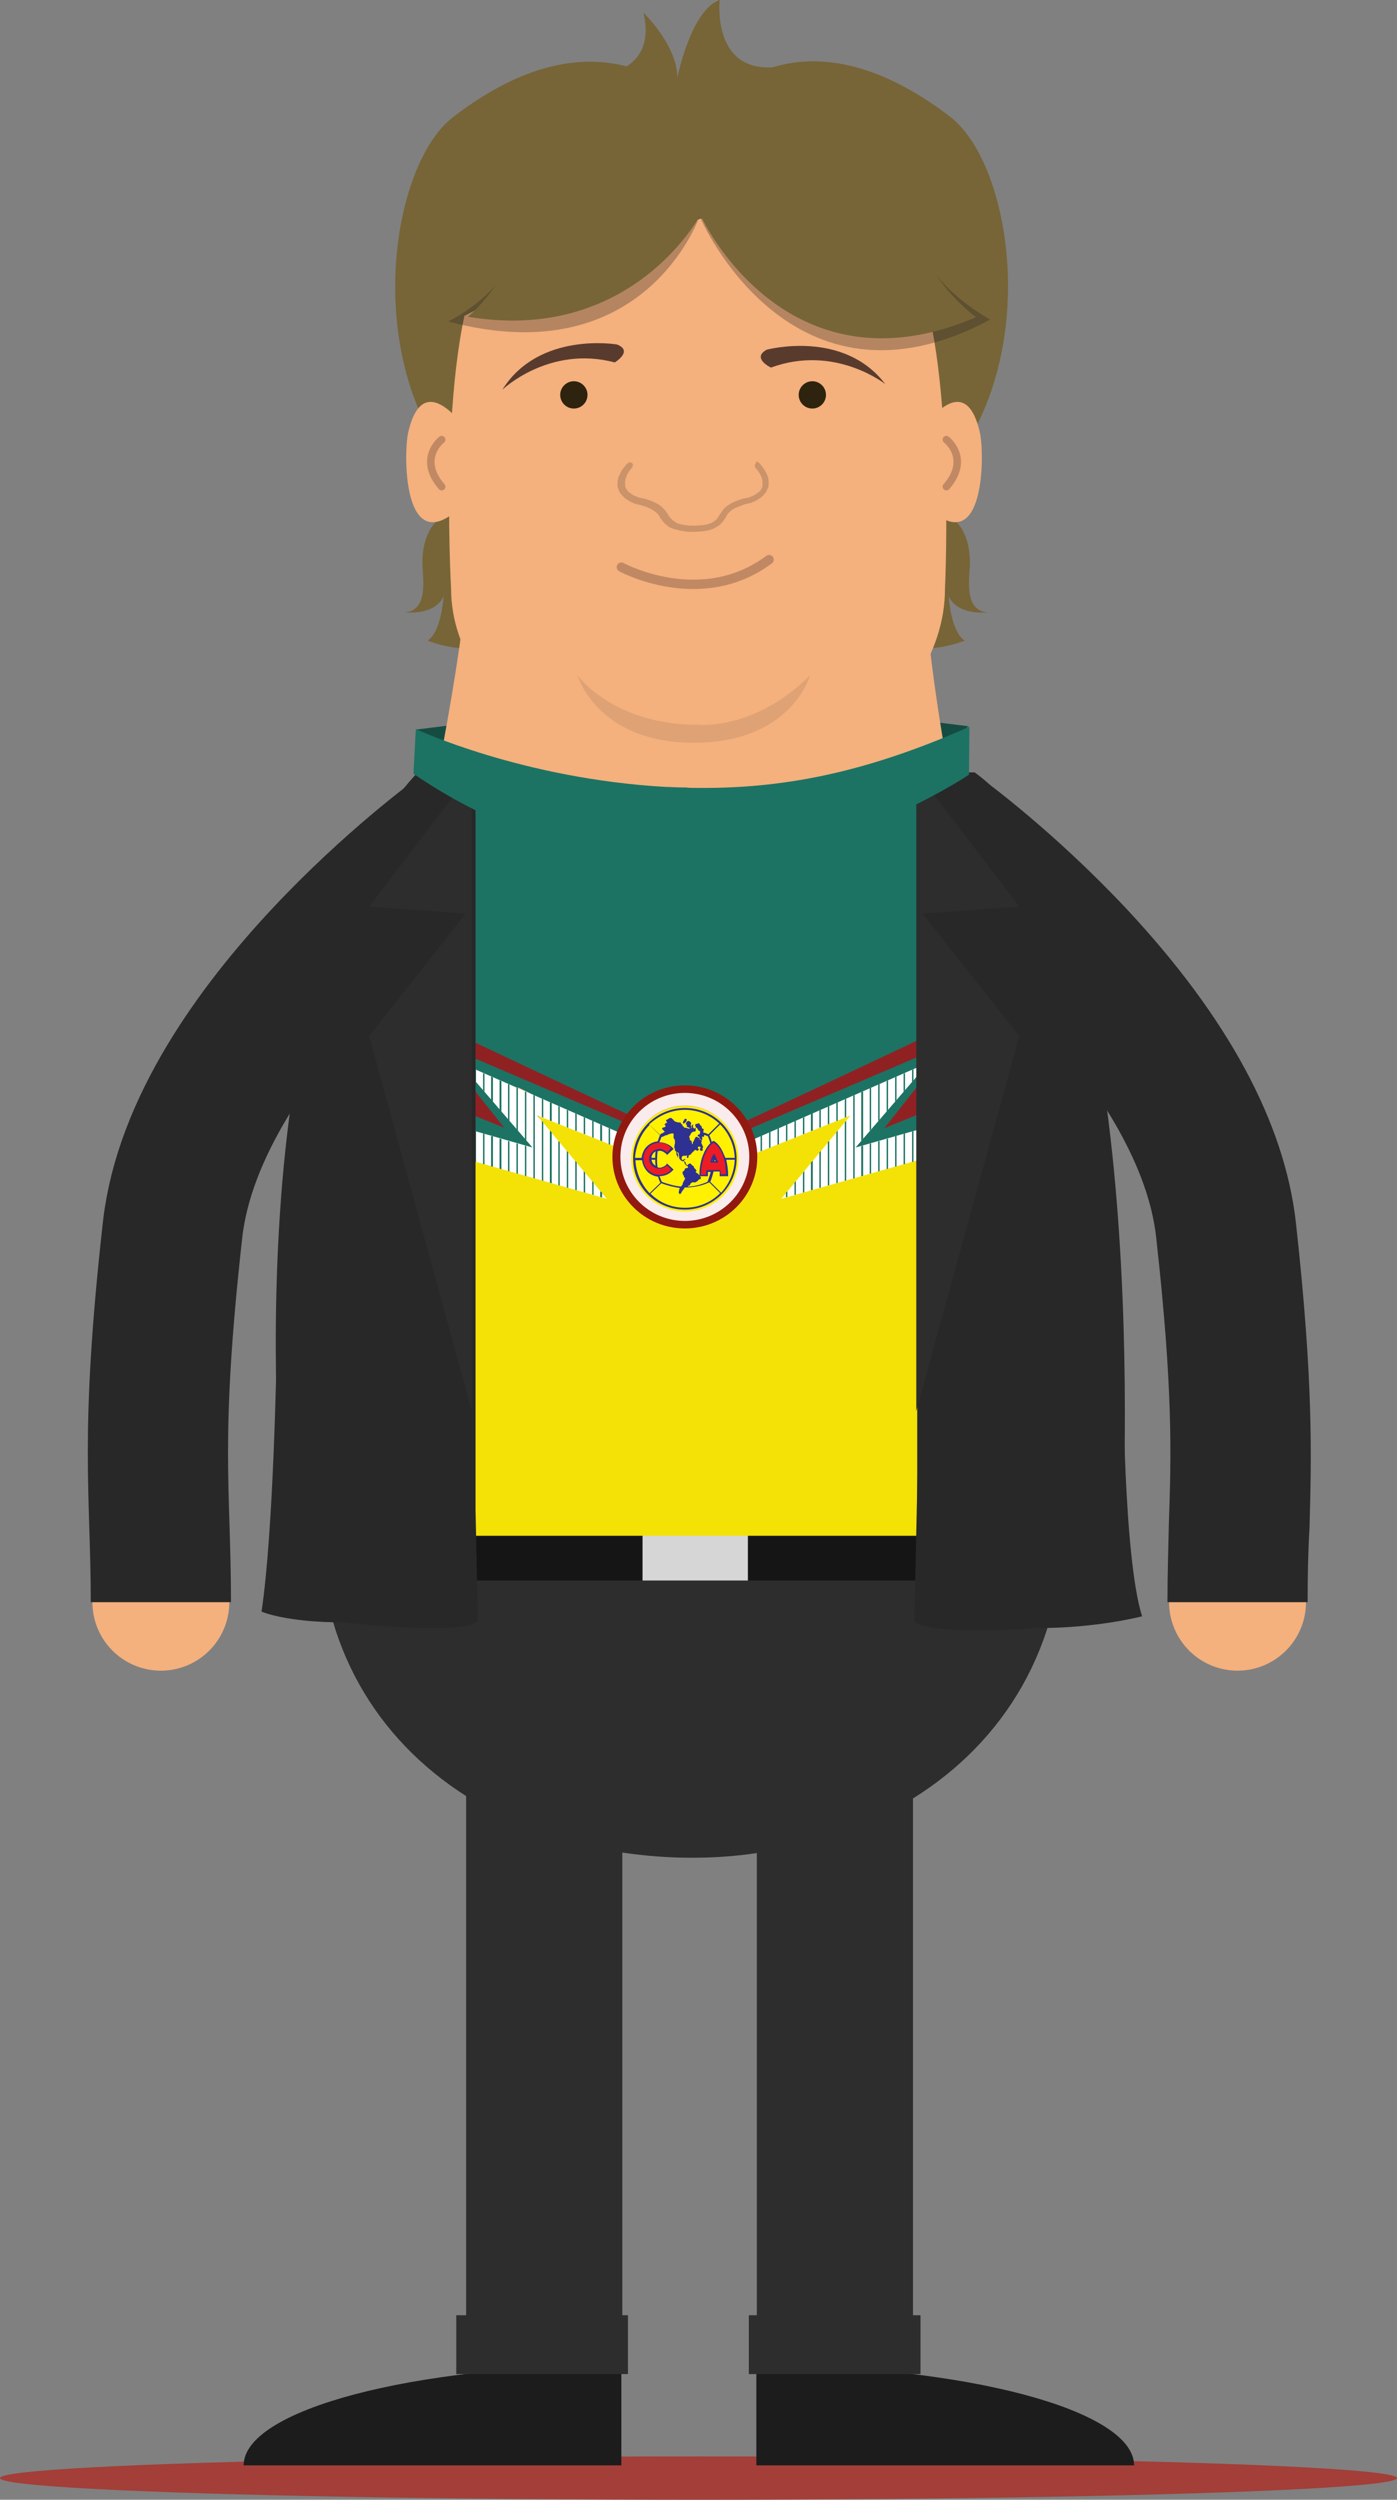 <?xml version="1.0" encoding="utf-8"?>
<!-- Generator: Adobe Illustrator 16.0.0, SVG Export Plug-In . SVG Version: 6.00 Build 0)  -->
<!DOCTYPE svg PUBLIC "-//W3C//DTD SVG 1.1//EN" "http://www.w3.org/Graphics/SVG/1.1/DTD/svg11.dtd">
<svg version="1.1" id="Layer_1" xmlns="http://www.w3.org/2000/svg" xmlns:xlink="http://www.w3.org/1999/xlink" x="0px" y="0px"
	 width="297px" height="531.1px" viewBox="0 0 297 531.1" enable-background="new 0 0 297 531.1" xml:space="preserve">
<rect x="0" y="0" width="297" height="531.1" fill="#808080" stroke="none"/>
<g>
	<ellipse fill="#A33E38" cx="148.5" cy="526.5" rx="148.5" ry="4.6"/>
	<g>
		<path fill="#776537" d="M94.7,109.4c0,0-4.9,1.8-4.9,10.2c0,2.8,1.5,10.2-3.8,10.5c0,0,6.4,0.8,8.3-3.4c0,0-0.4,7.5-3.4,9.4
			c0,0,17.7,7.5,20.7-9.4l-1.5-24.9C110.1,101.8,99.2,97.3,94.7,109.4z"/>
		<path fill="#776537" d="M201.3,109.4c0,0,4.9,1.8,4.9,10.2c0,2.8-1.5,10.2,3.8,10.5c0,0-6.4,0.8-8.3-3.4c0,0,0.4,7.5,3.4,9.4
			c0,0-17.7,7.5-20.7-9.4l1.5-24.9C185.8,101.8,196.8,97.3,201.3,109.4z"/>
		<g>
			<polygon fill="#154C41" points="88.5,155 100.6,153.5 102.5,167.1 			"/>
			<polygon fill="#154C41" points="205.9,154.3 193.8,152.8 191.9,166.4 			"/>
			<path fill="#F4B07D" d="M219.4,232.6H77.2c0,0,23.3-85.9,23.3-127.1c0-23.8,95.2-23.8,95.2,0C195.7,165,219.4,232.6,219.4,232.6z
				"/>
			<g>
				<path fill="#776537" d="M202,24.8c-16.2-12.4-28.9-13.2-37.7-10.5C151.3,15.1,153,0,153,0c-6.1,2.1-9,16.5-9,16.5
					c0-6.9-7.2-13.8-7.2-13.8c1.8,7.6-2.1,10.5-3.6,11.4c-8.8-2.3-21.2-1.3-36.9,10.8c-13.8,10.6-20,54.8,3.3,78.1l49.5-55.3
					l49.5,55.3C222,79.6,215.9,35.5,202,24.8z"/>
				<path fill="#F4B07D" d="M192.9,53.9c0,0-16-20.5-46.4-20c-30.3-0.4-43.1,20-43.1,20c-10.6,17.4-7.5,71.2-7.5,71.2
					c0,26.6,36.9,47.8,52.4,47.8c15.5,0,52.6-19.8,52.6-47.8C200.9,125.1,203.5,71.3,192.9,53.9z"/>
				<g>
					<path opacity="0.1" fill="#232222" d="M172.2,143.5c0,0-3.9,14.3-24.7,14.3c-20.6,0-24.7-14.3-24.7-14.3s7.5,10.5,25.6,10.5
						C148.3,154,160.4,155.3,172.2,143.5z"/>
				</g>
				<g opacity="0.2">
					<path fill="#231F20" d="M161.2,98.2c0.2,0.1,0.3,0.3,0.5,0.5c0.1,0.2,0.3,0.3,0.4,0.5c0.3,0.4,0.5,0.7,0.7,1.1
						c0.1,0.2,0.2,0.4,0.3,0.6c0.1,0.2,0.2,0.4,0.2,0.7c0.1,0.2,0.1,0.5,0.1,0.7c0,0.2,0,0.5,0,0.8c0,0.3-0.1,0.5-0.2,0.7
						c-0.1,0.2-0.2,0.5-0.3,0.7c-0.2,0.2-0.3,0.4-0.5,0.6l-0.5,0.5c-0.2,0.2-0.4,0.3-0.6,0.4l-0.6,0.4l-1.2,0.5l0,0l-0.1,0
						c-0.5,0.1-1,0.2-1.5,0.4c-0.5,0.2-1,0.4-1.5,0.6c-0.5,0.2-0.9,0.5-1.2,0.8c-0.4,0.3-0.6,0.6-0.9,1.2c-0.3,0.5-0.7,1.1-1.3,1.6
						c-0.3,0.3-0.6,0.4-0.9,0.6c-0.3,0.2-0.6,0.3-0.9,0.4c-0.6,0.2-1.3,0.3-1.9,0.4c-0.6,0-1.2,0.1-1.9,0.1c-0.6,0-1.1,0-1.8-0.1
						c-0.6-0.1-1.3-0.2-1.9-0.4l-0.5-0.1c-0.2-0.1-0.3-0.2-0.5-0.2c-0.3-0.1-0.6-0.3-0.9-0.6c-0.6-0.4-1-1-1.4-1.5l-0.2-0.4
						l-0.1-0.1l0,0c0.1,0.1,0,0,0,0l-0.1-0.2c-0.2-0.3-0.3-0.3-0.5-0.5c-0.3-0.3-0.8-0.6-1.2-0.8c-0.5-0.2-1-0.5-1.5-0.6
						c-0.5-0.2-1.1-0.3-1.5-0.4l-0.1,0l0,0l-1.2-0.5l-0.6-0.4c-0.2-0.1-0.4-0.2-0.6-0.4l-0.5-0.5c-0.2-0.2-0.3-0.4-0.5-0.6
						c-0.2-0.2-0.2-0.5-0.3-0.7c-0.1-0.2-0.2-0.5-0.2-0.7c-0.1-0.3,0-0.5,0-0.8c0-0.3,0-0.5,0.1-0.7c0-0.2,0.1-0.5,0.2-0.7
						c0.1-0.2,0.2-0.4,0.3-0.6c0.2-0.4,0.4-0.8,0.7-1.1c0.3-0.4,0.5-0.7,0.9-1c0.3-0.2,0.7-0.2,0.9,0c0.2,0.2,0.2,0.6,0,0.9l0,0
						c-0.2,0.2-0.5,0.6-0.7,0.9c-0.2,0.3-0.4,0.6-0.5,1c-0.1,0.2-0.1,0.3-0.2,0.5c-0.1,0.2-0.1,0.3-0.1,0.5c0,0.2-0.1,0.3,0,0.5
						c0,0.2,0,0.3,0,0.5c0,0.1,0,0.3,0.1,0.4c0.1,0.1,0.1,0.3,0.2,0.4c0.1,0.1,0.2,0.2,0.3,0.4l0.4,0.3c0.1,0.1,0.3,0.2,0.4,0.3
						l0.5,0.3l1,0.4l-0.1,0c0.7,0.1,1.2,0.2,1.8,0.4c0.6,0.2,1.2,0.4,1.8,0.7c0.6,0.3,1.1,0.6,1.6,1.1c0.2,0.2,0.6,0.6,0.7,0.8
						l0.1,0.2l0.1,0.1l0.1,0.1l0.2,0.4c0.3,0.4,0.6,0.8,1,1.1c0.1,0.1,0.2,0.1,0.3,0.2l0.3,0.2l0.3,0.2l0.4,0.1
						c0.5,0.2,1,0.2,1.5,0.3c0.5,0.1,1.1,0.1,1.7,0.1l1.6-0.1c0.5-0.1,1.1-0.1,1.5-0.3c0.2-0.1,0.5-0.1,0.7-0.3
						c0.2-0.1,0.4-0.2,0.6-0.4c0.4-0.2,0.6-0.6,0.9-1.1c0.3-0.4,0.7-1.1,1.2-1.6c0.5-0.5,1.1-0.8,1.6-1.1c0.6-0.3,1.2-0.5,1.8-0.7
						c0.6-0.2,1.2-0.3,1.8-0.4l-0.1,0l1-0.4l0.5-0.3c0.1-0.1,0.3-0.2,0.4-0.3l0.4-0.3c0.1-0.1,0.2-0.2,0.3-0.4
						c0.1-0.1,0.1-0.3,0.2-0.4c0.1-0.1,0.1-0.3,0.1-0.4c0-0.1,0-0.3,0-0.5c0-0.2,0-0.3,0-0.5c0-0.2-0.1-0.3-0.1-0.5
						c0-0.2-0.1-0.3-0.2-0.5c-0.3-0.7-0.7-1.3-1.2-1.8l0,0c-0.2-0.3-0.2-0.7,0.1-0.9C160.6,98,161,98,161.2,98.2z"/>
				</g>
				<path fill="#2E230E" d="M124.9,83.9c0,1.6-1.3,2.9-2.9,2.9c-1.6,0-2.9-1.3-2.9-2.9c0-1.6,1.3-2.9,2.9-2.9
					C123.6,81,124.9,82.3,124.9,83.9z"/>
				<path fill="#593B2E" d="M106.8,82.8c0,0,9.9-9.5,23.9-5.8c0,0,4-2.4,0.5-3.8C131.3,73.2,114.6,70.3,106.8,82.8z"/>
				<path fill="#2E230E" d="M169.8,83.9c0,1.6,1.3,2.9,2.9,2.9c1.6,0,2.9-1.3,2.9-2.9c0-1.6-1.3-2.9-2.9-2.9
					C171.1,81,169.8,82.3,169.8,83.9z"/>
				<path fill="#593B2E" d="M188.2,81.6c0,0-10.7-8.5-24.3-3.5c0,0-4.2-2-0.9-3.8C163,74.3,179.3,69.9,188.2,81.6z"/>
				<path fill="#F4B07D" d="M100.3,93c0,0-10-16.3-13.5-1.2c-1.1,4.7-1.2,29.9,13.1,13.9"/>
				
					<path fill="none" stroke="#C18963" stroke-width="1.594" stroke-linecap="round" stroke-linejoin="round" stroke-miterlimit="10" d="
					M93.9,93.4c0,0-5.2,4,0,10"/>
				<path fill="#F4B07D" d="M194.8,93c0,0,10-16.3,13.5-1.2c1.1,4.7,1.2,29.9-13.1,13.9"/>
				
					<path fill="none" stroke="#C18963" stroke-width="1.594" stroke-linecap="round" stroke-linejoin="round" stroke-miterlimit="10" d="
					M201.2,93.4c0,0,5.2,4,0,10"/>
				
					<path fill="none" stroke="#C18963" stroke-width="1.99" stroke-linecap="round" stroke-linejoin="round" stroke-miterlimit="10" d="
					M132.1,120.5c0,0,16.9,9.2,31.4-1.6"/>
				<path fill="#776537" d="M94.3,36.4c0,0-5.8,34.9-5.1,35.2c0.8,0.3,28.2-14.2,28.2-14.2l31.7-11l47.1,14.5l9.6-4l-5-25l-46-4.8
					l-36.1,4L94.3,36.4z"/>
				<path opacity="0.3" fill="#231F20" d="M148.9,46.3c0,0,19.1,44.4,61.6,21.6c0,0-12.2-6.6-14.2-15"/>
				<path opacity="0.3" fill="#231F20" d="M148.7,46c0,0-11.5,33.5-53.4,22.3c0,0,9.6-4.6,13.2-12.5"/>
				<path fill="#776537" d="M149.2,46.3c0,0,17.9,38.4,58.3,21.1c0,0-9.2-6.8-11.2-15.1"/>
				<path fill="#776537" d="M148.7,46c0,0-14.6,27.1-49.2,21.3c0,0,7.5-6.3,8.8-13.7"/>
			</g>
		</g>
		
			<path fill="none" stroke="#F4B07D" stroke-width="29.111" stroke-linecap="round" stroke-linejoin="round" stroke-miterlimit="10" d="
			M97.2,177.6c0,0-55.6,40.4-60.5,83.6c-5,44.7-2.5,55.5-2.5,79.2"/>
		<path fill="none" stroke="#282828" stroke-width="29.811" stroke-linejoin="round" stroke-miterlimit="10" d="M97.2,177.6
			c0,0-55.6,40.4-60.5,83.6c-5,44.7-2.5,55.5-2.5,79.2"/>
		
			<path fill="none" stroke="#F4B07D" stroke-width="29.111" stroke-linecap="round" stroke-linejoin="round" stroke-miterlimit="10" d="
			M200.1,177.6c0,0,55.6,40.4,60.5,83.6c5,44.7,2.5,55.5,2.5,79.2"/>
		<g>
			<path fill="#282828" d="M278,340.4h-29.8c0-6.2,0.2-11.6,0.3-16.7c0.5-14.6,0.9-28.5-2.7-60.8c-3.3-30.1-40.4-63.1-54.4-73.2
				l17.5-24.1c0.6,0.4,15.2,11.1,30.6,27.5c21.5,23,33.6,45.4,36,66.6c3.8,34.4,3.3,50,2.9,65C278.1,329.5,278,334.6,278,340.4z"/>
		</g>
		<path fill="#2D2D2D" d="M226,323.9h-36.5c-3-3.2-7.3-5.3-12.1-5.3s-9.1,2-12.1,5.3h-37.6c-3-3.2-7.3-5.3-12.1-5.3s-9.1,2-12.1,5.3
			H67.9c0,25.7,12.2,45.6,31.2,57.7v116c0,9.2,7.4,16.6,16.6,16.6s16.6-7.4,16.6-16.6v-104c4.8,0.7,9.7,1.1,14.7,1.1
			c4.7,0,9.4-0.3,13.9-1v103.9c0,9.2,7.4,16.6,16.6,16.6s16.6-7.4,16.6-16.6V382.1C213.4,370.1,226,349.9,226,323.9z"/>
		<path fill="#1C1C1C" d="M132.1,502.5c-44.3,0-80.3,9.5-80.3,21.3h80.3V502.5z"/>
		<path fill="#1C1C1C" d="M160.8,502.5c44.3,0,80.3,9.5,80.3,21.3h-80.3V502.5z"/>
		<rect x="97" y="491.9" fill="#2D2D2D" width="36.5" height="12.5"/>
		<rect x="159.2" y="491.9" fill="#2D2D2D" width="36.5" height="12.5"/>
		<rect x="68.6" y="324" fill="#161516" width="157.1" height="11.8"/>
		<rect x="136.6" y="324" fill="#D6D6D6" width="22.4" height="11.8"/>
		<g>
			<path opacity="0.2" fill="#232222" d="M149.6,295.8c0,2-1,3.6-2.1,3.6c-1.2,0-2.1-1.6-2.1-3.6c0-2,1-3.6,2.1-3.6
				C148.6,292.2,149.6,293.8,149.6,295.8z"/>
			<path fill="#1C7363" d="M119.1,248.2l-9-17.2l15.9,7.8l16.5,6l15.5-0.9l30.5-12.9l-10.6,17.6l53.6-16.8c-4.1-29-12-56.2-26.7-67
				l-58.3,11.7h-2.9l-53.9-11.7c-14.4,15.9-22,41.5-25.8,67.7L119.1,248.2z"/>
			<path fill="#F4E206" d="M231.7,232.7l-56,17.6l10.3-17.2l-27.9,11.8l-15.8,0.9l-16.7-6.1l-13.2-6.5l8.7,16.6l-57.3-16.4
				c-6.5,45.7-1.6,92.9-1.6,92.9h82.9h4.4h85.9C235.3,326.3,237.9,277.4,231.7,232.7z"/>
		</g>
		<g>
			<path fill="#902123" d="M144.9,241.9c0.2,0.6-70.9-33.2-70.9-33.2l18.9,21.6l-25.2-12.9l-0.8,6l40.3,16.2l-14.6-18.3l51.7,22.1
				L144.9,241.9z"/>
			<polygon fill="#FFFFFF" points="145.7,246.8 97.6,225.7 113.2,243.8 65.1,230.1 62.4,235.9 129,254.7 114.2,237 144.4,249 			"/>
			<g>
				<polygon fill="none" points="114.2,237 115.2,238.1 115.2,237.3 				"/>
				<polygon fill="none" points="122.6,240.3 122.6,247 124.1,248.8 124.1,240.9 				"/>
				<polygon fill="none" points="120.8,239.6 120.8,244.9 122.3,246.6 122.3,240.2 				"/>
				<polygon fill="none" points="115.5,237.5 115.5,238.5 116.9,240.2 116.9,238.1 				"/>
				<polygon fill="none" points="113.2,243.8 111.9,242.4 111.9,243.5 				"/>
				<polygon fill="none" points="94.1,238.4 94.1,244.8 95.5,245.3 95.5,238.8 				"/>
				<polygon fill="none" points="67.3,230.7 67.3,237.3 68.8,237.7 68.8,231.2 				"/>
				<polygon fill="none" points="142.2,245.3 142.2,248.2 143.7,248.8 143.7,245.9 				"/>
				<polygon fill="none" points="65.5,230.2 65.5,236.8 67,237.2 67,230.6 				"/>
				<polygon fill="none" points="65.1,230.1 63.7,233 63.7,236.3 65.2,236.7 65.2,230.1 				"/>
				<polygon fill="none" points="144,246 144,248.9 144.4,249 145.5,247 145.5,246.7 				"/>
				<polygon fill="none" points="83.4,235.3 83.4,241.8 84.8,242.2 84.8,235.7 				"/>
				<polygon fill="none" points="62.4,235.9 63.4,236.2 63.4,233.7 				"/>
				<polygon fill="none" points="81.6,234.8 81.6,241.3 83,241.7 83,235.2 				"/>
				<polygon fill="none" points="79.8,234.3 79.8,240.8 81.3,241.2 81.3,234.7 				"/>
				<polygon fill="none" points="86.9,236.3 86.9,242.8 88.4,243.3 88.4,236.8 				"/>
				<polygon fill="none" points="78,233.8 78,240.3 79.5,240.7 79.5,234.2 				"/>
				<polygon fill="none" points="95.8,238.9 95.8,245.3 97.3,245.8 97.3,239.3 				"/>
				<polygon fill="none" points="76.2,233.3 76.2,239.8 77.7,240.2 77.7,233.7 				"/>
				<polygon fill="none" points="88.7,236.9 88.7,243.3 90.2,243.8 90.2,237.3 				"/>
				<polygon fill="none" points="129,254.7 128,253.4 128,254.4 				"/>
				<polygon fill="none" points="85.1,235.8 85.1,242.3 86.6,242.8 86.6,236.3 				"/>
				<polygon fill="none" points="69.1,231.2 69.1,237.8 70.5,238.2 70.5,231.7 				"/>
				<polygon fill="none" points="90.5,237.4 90.5,243.8 92,244.3 92,237.8 				"/>
				<polygon fill="none" points="92.3,237.9 92.3,244.3 93.7,244.8 93.7,238.3 				"/>
				<polygon fill="none" points="72.6,232.3 72.6,238.8 74.1,239.2 74.1,232.7 				"/>
				<polygon fill="none" points="70.9,231.8 70.9,238.3 72.3,238.7 72.3,232.2 				"/>
				<polygon fill="none" points="74.4,232.8 74.4,239.3 75.9,239.7 75.9,233.2 				"/>
				<polygon fill="none" points="135.1,242.1 135.1,245.3 136.6,245.9 136.6,242.8 				"/>
				<polygon fill="none" points="111.9,232 111.9,242.4 113.2,243.8 111.9,243.5 111.9,249.9 113.4,250.3 113.4,232.6 				"/>
				<polygon fill="none" points="133.3,241.4 133.3,244.6 134.8,245.2 134.8,242 				"/>
				<polygon fill="none" points="124.1,240.9 124.1,237.3 122.6,236.7 122.6,240.3 				"/>
				<polygon fill="none" points="110.1,243 110.1,249.4 111.6,249.8 111.6,243.4 				"/>
				<polygon fill="none" points="127.6,242.3 127.6,238.9 126.2,238.2 126.2,241.8 				"/>
				<polygon fill="none" points="131.5,240.6 131.5,243.9 133,244.5 133,241.2 				"/>
				<polygon fill="none" points="125.9,241.6 125.9,238.1 124.4,237.5 124.4,241 				"/>
				<polygon fill="none" points="101.2,240.4 101.2,246.9 102.7,247.3 102.7,240.8 				"/>
				<polygon fill="none" points="99.4,239.9 99.4,246.4 100.9,246.8 100.9,240.3 				"/>
				<polygon fill="none" points="97.6,239.4 97.6,245.9 99.1,246.3 99.1,239.8 				"/>
				<polygon fill="none" points="108.3,242.5 108.3,248.9 109.8,249.3 109.8,242.9 				"/>
				<polygon fill="none" points="106.6,242 106.6,248.4 108,248.8 108,242.4 				"/>
				<polygon fill="none" points="103,240.9 103,247.4 104.4,247.8 104.4,241.4 				"/>
				<polygon fill="none" points="104.8,241.4 104.8,247.9 106.2,248.3 106.2,241.9 				"/>
				<polygon fill="none" points="119,242.7 119,251.9 120.5,252.3 120.5,244.5 				"/>
				<polygon fill="none" points="99.1,227.5 99.1,226.4 97.6,225.8 97.6,225.8 				"/>
				<polygon fill="none" points="120.8,244.9 120.8,252.4 122.3,252.8 122.3,246.6 				"/>
				<polygon fill="none" points="124.4,249.2 124.4,253.4 125.9,253.8 125.9,250.9 				"/>
				<polygon fill="none" points="122.6,247 122.6,252.9 124.1,253.3 124.1,248.8 				"/>
				<polygon fill="none" points="126.2,251.3 126.2,253.9 127.6,254.3 127.6,253.1 				"/>
				<polygon fill="none" points="129.7,239.8 129.7,243.2 131.2,243.8 131.2,240.4 				"/>
				<polygon fill="none" points="128,239 128,242.5 129.4,243.1 129.4,239.7 				"/>
				<polygon fill="none" points="117.3,240.6 117.3,251.4 118.7,251.8 118.7,242.4 				"/>
				<polygon fill="none" points="118.7,238.8 118.7,235 117.3,234.3 117.3,238.2 				"/>
				<polygon fill="none" points="116.9,238.1 116.9,234.2 115.5,233.6 115.5,237.5 				"/>
				<polygon fill="none" points="120.5,239.5 120.5,235.8 119,235.1 119,238.9 				"/>
				<polygon fill="none" points="122.3,240.2 122.3,236.5 120.8,235.9 120.8,239.6 				"/>
				<polygon fill="none" points="115.5,238.5 115.5,250.9 116.9,251.3 116.9,240.2 				"/>
				<polygon fill="none" points="114.2,237 115.2,237.3 115.2,233.4 113.7,232.8 113.7,250.4 115.2,250.8 115.2,238.1 				"/>
				<polygon fill="none" points="102.7,231.6 102.7,228 101.2,227.3 101.2,229.9 				"/>
				<polygon fill="none" points="100.9,229.6 100.9,227.2 99.4,226.5 99.4,227.9 				"/>
				<polygon fill="none" points="138.7,243.7 138.7,246.8 140.1,247.3 140.1,244.3 				"/>
				<polygon fill="none" points="108,237.9 108,230.3 106.6,229.7 106.6,236.2 				"/>
				<polygon fill="none" points="136.9,242.9 136.9,246 138.4,246.6 138.4,243.6 				"/>
				<polygon fill="none" points="106.2,235.8 106.2,229.5 104.8,228.9 104.8,234.1 				"/>
				<polygon fill="none" points="140.5,244.5 140.5,247.5 141.9,248.1 141.9,245.1 				"/>
				<polygon fill="none" points="104.4,233.7 104.4,228.7 103,228.1 103,232 				"/>
				<polygon fill="none" points="109.8,239.9 109.8,231.1 108.3,230.4 108.3,238.2 				"/>
				<polygon fill="none" points="111.6,242 111.6,231.9 110.1,231.2 110.1,240.3 				"/>
				<polygon fill="#1C7363" points="63.4,233.7 63.4,236.2 63.7,236.3 63.7,233 				"/>
				<polygon fill="#1C7363" points="65.2,230.1 65.2,236.7 65.5,236.8 65.5,230.2 				"/>
				<polygon fill="#1C7363" points="67,230.6 67,237.2 67.3,237.3 67.3,230.7 				"/>
				<polygon fill="#1C7363" points="68.8,231.2 68.8,237.7 69.1,237.8 69.1,231.2 				"/>
				<polygon fill="#1C7363" points="70.5,231.7 70.5,238.2 70.9,238.3 70.9,231.8 				"/>
				<polygon fill="#1C7363" points="72.3,232.2 72.3,238.7 72.6,238.8 72.6,232.3 				"/>
				<polygon fill="#1C7363" points="74.1,232.7 74.1,239.2 74.4,239.3 74.4,232.8 				"/>
				<polygon fill="#1C7363" points="75.9,233.2 75.9,239.7 76.2,239.8 76.2,233.3 				"/>
				<polygon fill="#1C7363" points="77.7,233.7 77.7,240.2 78,240.3 78,233.8 				"/>
				<polygon fill="#1C7363" points="79.5,234.2 79.5,240.7 79.8,240.8 79.8,234.3 				"/>
				<polygon fill="#1C7363" points="81.3,234.7 81.3,241.2 81.6,241.3 81.6,234.8 				"/>
				<polygon fill="#1C7363" points="83,235.2 83,241.7 83.4,241.8 83.4,235.3 				"/>
				<polygon fill="#1C7363" points="84.8,235.7 84.8,242.2 85.1,242.3 85.1,235.8 				"/>
				<polygon fill="#1C7363" points="86.6,236.3 86.6,242.8 86.9,242.8 86.9,236.3 				"/>
				<polygon fill="#1C7363" points="88.4,236.8 88.4,243.3 88.7,243.3 88.7,236.9 				"/>
				<polygon fill="#1C7363" points="90.2,237.3 90.2,243.8 90.5,243.8 90.5,237.4 				"/>
				<polygon fill="#1C7363" points="92,237.8 92,244.3 92.3,244.3 92.3,237.9 				"/>
				<polygon fill="#1C7363" points="93.7,238.3 93.7,244.8 94.1,244.8 94.1,238.4 				"/>
				<polygon fill="#1C7363" points="95.5,238.8 95.5,245.3 95.8,245.3 95.8,238.9 				"/>
				<polygon fill="#1C7363" points="97.3,239.3 97.3,245.8 97.6,245.9 97.6,239.4 				"/>
				<polygon fill="#1C7363" points="97.6,225.8 97.6,225.8 97.6,225.7 				"/>
				<polygon fill="#1C7363" points="99.4,227.9 99.4,226.5 99.1,226.4 99.1,227.5 				"/>
				<polygon fill="#1C7363" points="99.1,239.8 99.1,246.3 99.4,246.4 99.4,239.9 				"/>
				<polygon fill="#1C7363" points="101.2,229.9 101.2,227.3 100.9,227.2 100.9,229.6 				"/>
				<polygon fill="#1C7363" points="100.9,240.3 100.9,246.8 101.2,246.9 101.2,240.4 				"/>
				<polygon fill="#1C7363" points="103,232 103,228.1 102.7,228 102.7,231.6 				"/>
				<polygon fill="#1C7363" points="102.7,240.8 102.7,247.3 103,247.4 103,240.9 				"/>
				<polygon fill="#1C7363" points="104.8,234.1 104.8,228.9 104.4,228.7 104.4,233.7 				"/>
				<polygon fill="#1C7363" points="104.4,241.4 104.4,247.8 104.8,247.9 104.8,241.4 				"/>
				<polygon fill="#1C7363" points="106.6,236.2 106.6,229.7 106.2,229.5 106.2,235.8 				"/>
				<polygon fill="#1C7363" points="106.2,241.9 106.2,248.3 106.6,248.4 106.6,242 				"/>
				<polygon fill="#1C7363" points="108.3,238.2 108.3,230.4 108,230.3 108,237.9 				"/>
				<polygon fill="#1C7363" points="108,242.4 108,248.8 108.3,248.9 108.3,242.5 				"/>
				<polygon fill="#1C7363" points="110.1,240.3 110.1,231.2 109.8,231.1 109.8,239.9 				"/>
				<polygon fill="#1C7363" points="109.8,242.9 109.8,249.3 110.1,249.4 110.1,243 				"/>
				<polygon fill="#1C7363" points="111.6,243.4 111.6,249.8 111.9,249.9 111.9,243.5 				"/>
				<polygon fill="#1C7363" points="111.9,242.4 111.9,232 111.6,231.9 111.6,242 				"/>
				<polygon fill="#1C7363" points="113.4,232.6 113.4,250.3 113.7,250.4 113.7,232.8 				"/>
				<polygon fill="#1C7363" points="115.5,237.5 115.5,233.6 115.2,233.4 115.2,237.3 				"/>
				<polygon fill="#1C7363" points="115.2,238.1 115.2,250.8 115.5,250.9 115.5,238.5 				"/>
				<polygon fill="#1C7363" points="116.9,240.2 116.9,251.3 117.3,251.4 117.3,240.6 				"/>
				<polygon fill="#1C7363" points="117.3,238.2 117.3,234.3 116.9,234.2 116.9,238.1 				"/>
				<polygon fill="#1C7363" points="118.7,242.4 118.7,251.8 119,251.9 119,242.7 				"/>
				<polygon fill="#1C7363" points="119,238.9 119,235.1 118.7,235 118.7,238.8 				"/>
				<polygon fill="#1C7363" points="120.8,239.6 120.8,235.9 120.5,235.8 120.5,239.5 				"/>
				<polygon fill="#1C7363" points="120.5,244.5 120.5,252.3 120.8,252.4 120.8,244.9 				"/>
				<polygon fill="#1C7363" points="122.3,246.6 122.3,252.8 122.6,252.9 122.6,247 				"/>
				<polygon fill="#1C7363" points="122.6,240.3 122.6,236.7 122.3,236.5 122.3,240.2 				"/>
				<polygon fill="#1C7363" points="124.1,248.8 124.1,253.3 124.4,253.4 124.4,249.2 				"/>
				<polygon fill="#1C7363" points="124.4,241 124.4,237.5 124.1,237.3 124.1,240.9 				"/>
				<polygon fill="#1C7363" points="125.9,250.9 125.9,253.8 126.2,253.9 126.2,251.3 				"/>
				<polygon fill="#1C7363" points="126.2,241.8 126.2,238.2 125.9,238.1 125.9,241.6 				"/>
				<polygon fill="#1C7363" points="127.6,254.3 128,254.4 128,253.4 127.6,253.1 				"/>
				<polygon fill="#1C7363" points="127.6,238.9 127.6,242.3 128,242.5 128,239 				"/>
				<polygon fill="#1C7363" points="129.4,239.7 129.4,243.1 129.7,243.2 129.7,239.8 				"/>
				<polygon fill="#1C7363" points="131.2,240.4 131.2,243.8 131.5,243.9 131.5,240.6 				"/>
				<polygon fill="#1C7363" points="133,241.2 133,244.5 133.3,244.6 133.3,241.4 				"/>
				<polygon fill="#1C7363" points="134.8,242 134.8,245.2 135.1,245.3 135.1,242.1 				"/>
				<polygon fill="#1C7363" points="136.6,242.8 136.6,245.9 136.9,246 136.9,242.9 				"/>
				<polygon fill="#1C7363" points="138.4,243.6 138.4,246.6 138.7,246.8 138.7,243.7 				"/>
				<polygon fill="#1C7363" points="140.1,244.3 140.1,247.3 140.5,247.5 140.5,244.5 				"/>
				<polygon fill="#1C7363" points="141.9,245.1 141.9,248.1 142.2,248.2 142.2,245.3 				"/>
				<polygon fill="#1C7363" points="143.7,245.9 143.7,248.8 144,248.9 144,246 				"/>
				<polygon fill="#1C7363" points="145.5,246.7 145.5,247 145.7,246.8 				"/>
			</g>
			<path fill="#902123" d="M150.2,241.9c-0.2,0.6,70.9-33.2,70.9-33.2l-18.9,21.6l25.2-12.9l0.8,6L188,239.7l14.5-18.3l-51.7,22.1
				L150.2,241.9z"/>
			<polygon fill="#FFFFFF" points="149.4,246.8 197.5,225.7 181.9,243.8 230,230.1 232.7,235.9 166.1,254.7 180.8,237 150.7,249 			
				"/>
			<g>
				<polygon fill="none" points="180.8,237 179.9,238.1 179.9,237.3 				"/>
				<polygon fill="none" points="172.4,240.3 172.4,247 171,248.8 171,240.9 				"/>
				<polygon fill="none" points="174.2,239.6 174.2,244.9 172.8,246.6 172.8,240.2 				"/>
				<polygon fill="none" points="179.6,237.5 179.6,238.5 178.1,240.2 178.1,238.1 				"/>
				<polygon fill="none" points="181.9,243.8 183.1,242.4 183.1,243.5 				"/>
				<polygon fill="none" points="201,238.4 201,244.8 199.5,245.3 199.5,238.8 				"/>
				<polygon fill="none" points="227.8,230.7 227.8,237.3 226.3,237.7 226.3,231.2 				"/>
				<polygon fill="none" points="152.8,245.3 152.8,248.2 151.3,248.8 151.3,245.9 				"/>
				<polygon fill="none" points="229.5,230.2 229.5,236.8 228.1,237.2 228.1,230.6 				"/>
				<polygon fill="none" points="230,230.1 231.3,233 231.3,236.3 229.9,236.7 229.9,230.1 				"/>
				<polygon fill="none" points="151,246 151,248.9 150.7,249 149.6,247 149.6,246.7 				"/>
				<polygon fill="none" points="211.7,235.3 211.7,241.8 210.2,242.2 210.2,235.7 				"/>
				<polygon fill="none" points="232.7,235.9 231.6,236.2 231.6,233.7 				"/>
				<polygon fill="none" points="213.5,234.8 213.5,241.3 212,241.7 212,235.2 				"/>
				<polygon fill="none" points="215.3,234.3 215.3,240.8 213.8,241.2 213.8,234.7 				"/>
				<polygon fill="none" points="208.1,236.3 208.1,242.8 206.7,243.3 206.7,236.8 				"/>
				<polygon fill="none" points="217,233.8 217,240.3 215.6,240.7 215.6,234.2 				"/>
				<polygon fill="none" points="199.2,238.9 199.2,245.3 197.7,245.8 197.7,239.3 				"/>
				<polygon fill="none" points="218.8,233.3 218.8,239.8 217.4,240.2 217.4,233.7 				"/>
				<polygon fill="none" points="206.3,236.9 206.3,243.3 204.9,243.8 204.9,237.3 				"/>
				<polygon fill="none" points="166.1,254.7 167.1,253.4 167.1,254.4 				"/>
				<polygon fill="none" points="209.9,235.8 209.9,242.3 208.4,242.8 208.4,236.3 				"/>
				<polygon fill="none" points="226,231.2 226,237.8 224.5,238.2 224.5,231.7 				"/>
				<polygon fill="none" points="204.6,237.4 204.6,243.8 203.1,244.3 203.1,237.8 				"/>
				<polygon fill="none" points="202.8,237.9 202.8,244.3 201.3,244.8 201.3,238.3 				"/>
				<polygon fill="none" points="222.4,232.3 222.4,238.8 220.9,239.2 220.9,232.7 				"/>
				<polygon fill="none" points="224.2,231.8 224.2,238.3 222.7,238.7 222.7,232.2 				"/>
				<polygon fill="none" points="220.6,232.8 220.6,239.3 219.1,239.7 219.1,233.2 				"/>
				<polygon fill="none" points="159.9,242.1 159.9,245.3 158.5,245.9 158.5,242.8 				"/>
				<polygon fill="none" points="183.1,232 183.1,242.4 181.9,243.8 183.1,243.5 183.1,249.9 181.7,250.3 181.7,232.6 				"/>
				<polygon fill="none" points="161.7,241.4 161.7,244.6 160.3,245.2 160.3,242 				"/>
				<polygon fill="none" points="171,240.9 171,237.3 172.4,236.7 172.4,240.3 				"/>
				<polygon fill="none" points="184.9,243 184.9,249.4 183.5,249.8 183.5,243.4 				"/>
				<polygon fill="none" points="167.4,242.3 167.4,238.9 168.9,238.2 168.9,241.8 				"/>
				<polygon fill="none" points="163.5,240.6 163.5,243.9 162,244.5 162,241.2 				"/>
				<polygon fill="none" points="169.2,241.6 169.2,238.1 170.7,237.5 170.7,241 				"/>
				<polygon fill="none" points="193.9,240.4 193.9,246.9 192.4,247.3 192.4,240.8 				"/>
				<polygon fill="none" points="195.6,239.9 195.6,246.4 194.2,246.8 194.2,240.3 				"/>
				<polygon fill="none" points="197.4,239.4 197.4,245.9 195.9,246.3 195.9,239.8 				"/>
				<polygon fill="none" points="186.7,242.5 186.7,248.9 185.2,249.3 185.2,242.9 				"/>
				<polygon fill="none" points="188.5,242 188.5,248.4 187,248.8 187,242.4 				"/>
				<polygon fill="none" points="192.1,240.9 192.1,247.4 190.6,247.8 190.6,241.4 				"/>
				<polygon fill="none" points="190.3,241.4 190.3,247.9 188.8,248.3 188.8,241.9 				"/>
				<polygon fill="none" points="176,242.7 176,251.9 174.5,252.3 174.5,244.5 				"/>
				<polygon fill="none" points="195.9,227.5 195.9,226.4 197.4,225.8 197.4,225.8 				"/>
				<polygon fill="none" points="174.2,244.9 174.2,252.4 172.8,252.8 172.8,246.6 				"/>
				<polygon fill="none" points="170.7,249.2 170.7,253.4 169.2,253.8 169.2,250.9 				"/>
				<polygon fill="none" points="172.4,247 172.4,252.9 171,253.3 171,248.8 				"/>
				<polygon fill="none" points="168.9,251.3 168.9,253.9 167.4,254.3 167.4,253.1 				"/>
				<polygon fill="none" points="165.3,239.8 165.3,243.2 163.8,243.8 163.8,240.4 				"/>
				<polygon fill="none" points="167.1,239 167.1,242.5 165.6,243.1 165.6,239.7 				"/>
				<polygon fill="none" points="177.8,240.6 177.8,251.4 176.3,251.8 176.3,242.4 				"/>
				<polygon fill="none" points="176.3,238.8 176.3,235 177.8,234.3 177.8,238.2 				"/>
				<polygon fill="none" points="178.1,238.1 178.1,234.2 179.6,233.6 179.6,237.5 				"/>
				<polygon fill="none" points="174.5,239.5 174.5,235.8 176,235.1 176,238.9 				"/>
				<polygon fill="none" points="172.8,240.2 172.8,236.5 174.2,235.9 174.2,239.6 				"/>
				<polygon fill="none" points="179.6,238.5 179.6,250.9 178.1,251.3 178.1,240.2 				"/>
				<polygon fill="none" points="180.8,237 179.9,237.3 179.9,233.4 181.4,232.8 181.4,250.4 179.9,250.8 179.9,238.1 				"/>
				<polygon fill="none" points="192.4,231.6 192.4,228 193.9,227.3 193.9,229.9 				"/>
				<polygon fill="none" points="194.2,229.6 194.2,227.2 195.6,226.5 195.6,227.9 				"/>
				<polygon fill="none" points="156.4,243.7 156.4,246.8 154.9,247.3 154.9,244.3 				"/>
				<polygon fill="none" points="187,237.9 187,230.3 188.5,229.7 188.5,236.2 				"/>
				<polygon fill="none" points="158.2,242.9 158.2,246 156.7,246.6 156.7,243.6 				"/>
				<polygon fill="none" points="188.8,235.8 188.8,229.5 190.3,228.9 190.3,234.1 				"/>
				<polygon fill="none" points="154.6,244.5 154.6,247.5 153.1,248.1 153.1,245.1 				"/>
				<polygon fill="none" points="190.6,233.7 190.6,228.7 192.1,228.1 192.1,232 				"/>
				<polygon fill="none" points="185.2,239.9 185.2,231.1 186.7,230.4 186.7,238.2 				"/>
				<polygon fill="none" points="183.5,242 183.5,231.9 184.9,231.2 184.9,240.3 				"/>
				<polygon fill="#1C7363" points="231.6,233.7 231.6,236.2 231.3,236.3 231.3,233 				"/>
				<polygon fill="#1C7363" points="229.9,230.1 229.9,236.7 229.5,236.8 229.5,230.2 				"/>
				<polygon fill="#1C7363" points="228.1,230.6 228.1,237.2 227.8,237.3 227.8,230.7 				"/>
				<polygon fill="#1C7363" points="226.3,231.2 226.3,237.7 226,237.8 226,231.2 				"/>
				<polygon fill="#1C7363" points="224.5,231.7 224.5,238.2 224.2,238.3 224.2,231.8 				"/>
				<polygon fill="#1C7363" points="222.7,232.2 222.7,238.7 222.4,238.8 222.4,232.3 				"/>
				<polygon fill="#1C7363" points="220.9,232.7 220.9,239.2 220.6,239.3 220.6,232.8 				"/>
				<polygon fill="#1C7363" points="219.1,233.2 219.1,239.7 218.8,239.8 218.8,233.3 				"/>
				<polygon fill="#1C7363" points="217.4,233.7 217.4,240.2 217,240.3 217,233.8 				"/>
				<polygon fill="#1C7363" points="215.6,234.2 215.6,240.7 215.3,240.8 215.3,234.3 				"/>
				<polygon fill="#1C7363" points="213.8,234.7 213.8,241.2 213.5,241.3 213.5,234.8 				"/>
				<polygon fill="#1C7363" points="212,235.2 212,241.7 211.7,241.8 211.7,235.3 				"/>
				<polygon fill="#1C7363" points="210.2,235.7 210.2,242.2 209.9,242.3 209.9,235.8 				"/>
				<polygon fill="#1C7363" points="208.4,236.3 208.4,242.8 208.1,242.8 208.1,236.3 				"/>
				<polygon fill="#1C7363" points="206.7,236.8 206.7,243.3 206.3,243.3 206.3,236.9 				"/>
				<polygon fill="#1C7363" points="204.9,237.3 204.9,243.8 204.6,243.8 204.6,237.4 				"/>
				<polygon fill="#1C7363" points="203.1,237.8 203.1,244.3 202.8,244.3 202.8,237.9 				"/>
				<polygon fill="#1C7363" points="201.3,238.3 201.3,244.8 201,244.8 201,238.4 				"/>
				<polygon fill="#1C7363" points="199.5,238.8 199.5,245.3 199.2,245.3 199.2,238.9 				"/>
				<polygon fill="#1C7363" points="197.7,239.3 197.7,245.8 197.4,245.9 197.4,239.4 				"/>
				<polygon fill="#1C7363" points="197.4,225.8 197.4,225.8 197.5,225.7 				"/>
				<polygon fill="#1C7363" points="195.6,227.9 195.6,226.5 195.9,226.4 195.9,227.5 				"/>
				<polygon fill="#1C7363" points="195.9,239.8 195.9,246.3 195.6,246.4 195.6,239.9 				"/>
				<polygon fill="#1C7363" points="193.9,229.9 193.9,227.3 194.2,227.2 194.2,229.6 				"/>
				<polygon fill="#1C7363" points="194.2,240.3 194.2,246.8 193.9,246.9 193.9,240.4 				"/>
				<polygon fill="#1C7363" points="192.1,232 192.1,228.1 192.4,228 192.4,231.6 				"/>
				<polygon fill="#1C7363" points="192.4,240.8 192.4,247.3 192.1,247.4 192.1,240.9 				"/>
				<polygon fill="#1C7363" points="190.3,234.1 190.3,228.9 190.6,228.7 190.6,233.7 				"/>
				<polygon fill="#1C7363" points="190.6,241.4 190.6,247.8 190.3,247.9 190.3,241.4 				"/>
				<polygon fill="#1C7363" points="188.5,236.2 188.5,229.7 188.8,229.5 188.8,235.8 				"/>
				<polygon fill="#1C7363" points="188.8,241.9 188.8,248.3 188.5,248.4 188.5,242 				"/>
				<polygon fill="#1C7363" points="186.7,238.2 186.7,230.4 187,230.3 187,237.9 				"/>
				<polygon fill="#1C7363" points="187,242.4 187,248.8 186.7,248.9 186.7,242.5 				"/>
				<polygon fill="#1C7363" points="184.9,240.3 184.9,231.2 185.2,231.1 185.2,239.9 				"/>
				<polygon fill="#1C7363" points="185.2,242.9 185.2,249.3 184.9,249.4 184.9,243 				"/>
				<polygon fill="#1C7363" points="183.5,243.4 183.5,249.8 183.1,249.9 183.1,243.5 				"/>
				<polygon fill="#1C7363" points="183.1,242.4 183.1,232 183.5,231.9 183.5,242 				"/>
				<polygon fill="#1C7363" points="181.7,232.6 181.7,250.3 181.4,250.4 181.4,232.8 				"/>
				<polygon fill="#1C7363" points="179.6,237.5 179.6,233.6 179.9,233.4 179.9,237.3 				"/>
				<polygon fill="#1C7363" points="179.9,238.1 179.9,250.8 179.6,250.9 179.6,238.5 				"/>
				<polygon fill="#1C7363" points="178.1,240.2 178.1,251.3 177.8,251.4 177.8,240.6 				"/>
				<polygon fill="#1C7363" points="177.8,238.2 177.8,234.3 178.1,234.2 178.1,238.1 				"/>
				<polygon fill="#1C7363" points="176.3,242.4 176.3,251.8 176,251.9 176,242.7 				"/>
				<polygon fill="#1C7363" points="176,238.9 176,235.1 176.3,235 176.3,238.8 				"/>
				<polygon fill="#1C7363" points="174.2,239.6 174.2,235.9 174.5,235.8 174.5,239.5 				"/>
				<polygon fill="#1C7363" points="174.5,244.5 174.5,252.3 174.2,252.4 174.2,244.9 				"/>
				<polygon fill="#1C7363" points="172.8,246.6 172.8,252.8 172.4,252.9 172.4,247 				"/>
				<polygon fill="#1C7363" points="172.4,240.3 172.4,236.7 172.8,236.5 172.8,240.2 				"/>
				<polygon fill="#1C7363" points="171,248.8 171,253.3 170.7,253.4 170.7,249.2 				"/>
				<polygon fill="#1C7363" points="170.7,241 170.7,237.5 171,237.3 171,240.9 				"/>
				<polygon fill="#1C7363" points="169.2,250.9 169.2,253.8 168.9,253.9 168.9,251.3 				"/>
				<polygon fill="#1C7363" points="168.9,241.8 168.9,238.2 169.2,238.1 169.2,241.6 				"/>
				<polygon fill="#1C7363" points="167.4,254.3 167.1,254.4 167.1,253.4 167.4,253.1 				"/>
				<polygon fill="#1C7363" points="167.4,238.9 167.4,242.3 167.1,242.5 167.1,239 				"/>
				<polygon fill="#1C7363" points="165.6,239.7 165.6,243.1 165.3,243.2 165.3,239.8 				"/>
				<polygon fill="#1C7363" points="163.8,240.4 163.8,243.8 163.5,243.9 163.5,240.6 				"/>
				<polygon fill="#1C7363" points="162,241.2 162,244.5 161.7,244.6 161.7,241.4 				"/>
				<polygon fill="#1C7363" points="160.3,242 160.3,245.2 159.9,245.3 159.9,242.1 				"/>
				<polygon fill="#1C7363" points="158.5,242.8 158.5,245.9 158.2,246 158.2,242.9 				"/>
				<polygon fill="#1C7363" points="156.7,243.6 156.7,246.6 156.4,246.8 156.4,243.7 				"/>
				<polygon fill="#1C7363" points="154.9,244.3 154.9,247.3 154.6,247.5 154.6,244.5 				"/>
				<polygon fill="#1C7363" points="153.1,245.1 153.1,248.1 152.8,248.2 152.8,245.3 				"/>
				<polygon fill="#1C7363" points="151.3,245.9 151.3,248.8 151,248.9 151,246 				"/>
				<polygon fill="#1C7363" points="149.6,246.7 149.6,247 149.4,246.8 				"/>
			</g>
			<g>
				<ellipse fill="#92190F" cx="145.6" cy="245.8" rx="15.4" ry="15.2"/>
				<ellipse fill="#FAEBEC" cx="145.6" cy="245.8" rx="13.7" ry="13.6"/>
				<ellipse fill="#D3B23F" cx="145.6" cy="245.8" rx="11.1" ry="10.9"/>
				<g>
					<path fill="#FFF100" d="M145.6,235c6.3,0,11.4,5,11.4,11.2c0,6.2-5.1,11.2-11.4,11.2c-6.3,0-11.4-5-11.4-11.2
						C134.3,240,139.4,235,145.6,235L145.6,235z"/>
					<path fill="#2E3191" d="M145.6,235.4c-6,0-11,4.9-11,10.8c0,6,4.9,10.8,11,10.8c6,0,11-4.9,11-10.8
						C156.6,240.3,151.7,235.4,145.6,235.4z"/>
					<path fill="#FFF100" d="M156.2,246h-2c-0.1-0.3-0.2-0.5-0.3-0.7c-0.5-1.3-1.2-2.3-2-2.8l-0.2-0.1l-0.2,0.1
						c-0.1,0-0.1,0.1-0.2,0.1c-0.1-0.5-0.3-0.9-0.5-1.4l2.3-2.3C155,240.8,156.1,243.3,156.2,246z"/>
					<path fill="#FFF100" d="M145.6,235.8c2.8,0,5.4,1.1,7.3,2.9l-2.3,2.3c-0.4-0.2-0.7-0.3-1.1-0.4l0.1-0.7l-0.1-0.1
						c0,0.1-0.3,0-0.3-0.3c-0.1,0,0.1-0.2-0.1-0.2l-0.1-0.2l-0.1,0l-0.2-0.3l0-0.1c-0.1-0.1-0.3,0-0.3,0c-0.1,0-0.3,0.1-0.3,0.1
						l-0.1,0l-0.1,0l-0.1,0.2c0,0.1,0,0.1,0,0.2c0.1,0,0.1,0.2,0.1,0.2l0,0.1c0,0.1,0.2,0,0.3,0.2l0.1,0.1c0,0.1,0,0.1,0.1,0.2
						l0.1,0.2l0.1,0l0.1,0.1l0.1,0c0.1,0.1,0,0.5,0,0.6l-0.1,0.1c-0.1,0-0.3,0.1-0.4,0.2c0.1,0,0,0.4,0.2,0.2c0,0.1,0.2,0.2,0.2,0.2
						l0,0.2c0.1,0.2,0.3,0.4,0.5,0.4c0.1,0,0.1,0.1,0.1-0.3l0-0.1c-0.1-0.3-0.1-0.5,0.2-0.2l0.1-0.1l0.1-0.1l0-0.3
						c0.3,0.1,0.5,0.2,0.8,0.3c0.2,0.5,0.4,1,0.5,1.5c-0.6,0.6-1.1,1.4-1.5,2.4c-0.5,1.2-0.8,2.7-0.8,4.3l0,0.1l-0.1-0.1
						c-0.1,0-0.1-0.2-0.2-0.2c0-0.1-0.1,0-0.1-0.1l-0.2-0.1l-0.1-0.1c-0.1,0-0.1-0.1-0.1-0.2c0.1,0,0.1-0.1,0.2-0.1l0-0.1l-0.1,0
						c0-0.1-0.1-0.2-0.1-0.3c-0.1,0-0.4-0.3-0.4-0.5c0-0.1-0.1-0.2-0.2-0.2c0-0.1-0.2-0.1-0.2-0.2c-0.1,0-0.1-0.1-0.1-0.1l-0.2-0.2
						c-0.1,0-0.2,0-0.4,0.1l-0.3,0.3l-0.3-0.3l0-0.3c-0.1,0-0.1,0-0.1-0.1l-0.1-0.1l-0.2-0.1c0-0.1,0.1-0.3,0.2-0.3l0.1-0.1
						l-0.1-0.1l-0.2,0.1l-0.1,0.1l-0.2,0.1l-0.1-0.1c0-0.1-0.1-0.2-0.1-0.2c0-0.2,0-0.5,0.3-0.6c0.2-0.1,0.3-0.1,0.4,0
						c0.3,0-0.1-0.1,0.5-0.1l-0.1,0.4l0.1,0.1c0.1,0,0.1,0,0.2,0l0.1-0.3c0-0.1,0-0.1,0-0.2c0-0.1,0.2,0,0.2-0.1l0.1-0.1
						c0.1,0,0.2,0,0.2-0.1c0,0,0-0.1,0.1-0.1c0-0.1,0.1-0.1,0.1-0.2l0.2-0.1l0-0.1l0.2-0.1l0.1-0.1c0-0.1,0.1-0.2,0.2-0.2l0.5,0.2
						c0.1-0.1,0.4-0.3,0.2-0.4c0-0.1-0.2,0-0.1-0.4l0.1-0.1l0.1,0l0.4,0.1c0,0.1-0.1,0.1-0.2,0.3c0.1,0,0,0.3,0,0.3l0,0.1
						c0.1,0,0.2,0.1,0.3,0.1c0,0,0.1,0,0.1,0c0,0,0.2-0.1,0.2-0.1c0-0.2,0-0.4-0.1-0.4c0-0.1,0.2-0.2,0.2-0.3c0-0.1-0.2-0.3-0.2-0.4
						c0-0.2-0.2-0.3-0.2-0.5c0-0.2,0.1-0.2,0.1-0.4l-0.1-0.2l-0.2,0l-0.1-0.1c-0.1-0.1-0.1-0.3-0.3-0.4c0-0.1-0.2,0-0.2-0.1
						c-0.2-0.1-0.3-0.1-0.4,0l-0.1,0.1l0,0.1l-0.1,0.1c-0.1,0.3-0.2,0.5-0.3,0.7l-0.1,0l0,0.4l-0.1,0.1c-0.1,0-0.1-0.5-0.2-0.5
						c0-0.1,0.1-0.2,0-0.2l-0.2-0.1l-0.1-0.1c-0.1,0,0-0.6-0.2-0.6c0-0.1,0.1-0.2,0.1-0.3l0.2-0.2l0-0.1l0-0.1
						c0.1,0,0.3-0.4,0.5-0.4c0-0.1,0.4-0.1,0.5-0.1c0.1-0.1,0.1-0.2,0.1-0.2l0-0.6l-0.3,0.2c-0.1-0.1-0.1-0.1-0.1-0.1
						c-0.1-0.1-0.2-0.2-0.2-0.5c0-0.1,0.2-0.3,0.1-0.3l-0.2,0.1c-0.1,0.1-0.3,0.2-0.1,0.5c0.1,0.1-0.1,0.2-0.2,0.2l-0.1,0l-0.1,0
						c0,0.1-0.2,0-0.3,0.1l-0.3-0.1c0,0-0.2-0.1-0.3-0.1l-0.3,0l-0.2-0.3c-0.1,0-0.2,0-0.2-0.1l0-0.2c0,0-0.2-0.1-0.2-0.2
						c-0.2,0-0.1-0.2-0.2-0.3c-0.5,0-1.2-0.1-1.5-0.5l0-0.1c-0.1,0-0.4-0.3-0.4-0.3l-0.1-0.1c-0.2,0-0.4,0.1-0.5,0.1
						c-0.1,0.1-0.3,0.3-0.5,0.3c-0.1,0-0.1,0.1-0.1,0.3l0.1,0c0,0.1,0.1,0.2,0.1,0.3l-0.1,0.1c-0.1,0-0.1,0-0.2,0l-0.1,0.2l-0.1,0
						l0,0.2l0.1,0l0.1,0.3c-0.1,0.2-0.4,0.2-0.6,0.3c-0.1,0-0.2,0.2-0.1,0.3c0.1,0.1,0.2,0.2,0.2,0.2l0.3,0.3c0,0,0,0.1,0,0.1
						c-0.1,0-0.1,0-0.2,0.1c0,0,0,0-0.1,0c0,0,0,0,0,0.1c-0.1,0-0.2,0.1-0.2,0.1c-0.1,0-0.3,0-0.3,0.1l0,0.1c-0.1,0-0.2,0.1-0.2,0.1
						l-2.3-2.2C140.2,236.9,142.8,235.8,145.6,235.8z"/>
					<path fill="#FFF100" d="M145.2,249.5l0.2,0.4c0,0.1,0,0.3,0.2,0.3c0,0.1,0,0.2,0.1,0.2l-0.1,0.1l-0.1,0.2
						c0,0.1-0.3,0.5-0.3,0.6c-0.1,0.1,0,0.3-0.1,0.4l-0.1,0.1c-0.1,0.1-0.1,0.2-0.2,0.3c-1.3-0.1-2.7-0.5-4.1-1
						c-0.2-0.4-0.3-0.8-0.5-1.2c0.5,0,1-0.1,1.5-0.3c0.5-0.2,0.9-0.5,1.3-0.9l0.2-0.2l-0.2-0.2l-1.2-1.1l-0.2,0.3
						c-0.2,0.2-0.4,0.3-0.6,0.4c-0.2,0.1-0.5,0.2-0.7,0.2c-0.2,0-0.3,0-0.5-0.1c-0.2-1.1-0.1-2.3,0-3.4c0.1,0,0.3-0.1,0.5-0.1
						c0.3,0,0.5,0.1,0.7,0.2c0.2,0.1,0.4,0.3,0.6,0.4l0.2,0.3l1.4-1.3l-0.2-0.2c-0.3-0.4-0.8-0.7-1.3-0.9c-0.5-0.2-0.9-0.3-1.5-0.3
						c0.1-0.4,0.3-0.7,0.4-1.1c0.3-0.1,0.6-0.2,0.9-0.4c0.3,0,0.5-0.1,0.6-0.2c0.3-0.1,0.6-0.2,1-0.2c0,0.1,0.1,0.1,0.1,0.1
						c0,0.3,0,0.7,0,0.9c0.3,0.3,0.3,0.6,0.3,1.1c-0.1,0.2-0.2,1-0.1,1.1l0.1,0c0,0.1-0.1,0.5,0.1,0.5c0.3,0.3,0.2,0.6,0.2,0.7
						c0,0.1,0,0.2,0.2,0.4c0.1,0.6,0.1,0.2,0.2,0.2c-0.1-0.3,0-0.6-0.1-0.7l-0.1-0.1l0-0.2l0.1,0c0,0,0.1,0.1,0.1,0.1
						c0.1,0.1,0.1,0.2,0.1,0.3c0.1,0.1-0.1,0.4,0.1,0.4l0,0.2l0,0.3c0.2,0.3,0.5,0.7,0.9,0.6l0.2,0.2c0,0.2,0.1,0.4,0.2,0.5l0.1,0.1
						c0,0,0,0.2,0.3,0.2c0.1,0,0.1,0.1,0.1,0.1l0.1,0.2l-0.1,0.1l-0.2,0.1c-0.1-0.1-0.3,0.1-0.4,0.1c-0.1,0.5-0.1,0.4-0.3,0.5
						C145,249.1,145.1,249.3,145.2,249.5z"/>
					<path fill="#FFF100" d="M138.1,239l2.2,2.2c-0.2,0.4-0.3,0.9-0.5,1.3c-0.9,0.1-1.7,0.5-2.3,1.1c-0.6,0.6-1,1.5-1.1,2.4h-1.4
						C135.2,243.3,136.3,240.8,138.1,239z"/>
					<path fill="#FFF100" d="M139.3,246h-0.8c0-0.4,0.2-0.8,0.5-1.1c0.1-0.1,0.3-0.2,0.4-0.3C139.3,245.1,139.3,245.5,139.3,246z"/>
					<path fill="#FFF100" d="M139.4,247.7c-0.1-0.1-0.3-0.2-0.4-0.3c-0.3-0.3-0.4-0.6-0.5-1h0.8
						C139.3,246.9,139.3,247.3,139.4,247.7z"/>
					<path fill="#FFF100" d="M135.1,246.5h1.4c0.1,0.9,0.5,1.7,1.1,2.4c0.6,0.6,1.4,1,2.3,1.1c0.1,0.4,0.3,0.9,0.5,1.3l-2.3,2.2
						C136.3,251.6,135.2,249.1,135.1,246.5z"/>
					<path fill="#FFF100" d="M145.6,256.6c-2.9,0-5.4-1.1-7.3-3l2.3-2.2c1.3,0.5,2.6,0.8,3.9,1c0,0.1,0,0.1,0,0.2l-0.1,0.1
						c0,0.2-0.1,0.4-0.1,0.7l0,0.1l0.1,0l0,0.1l0.1,0.1c0,0,0.2,0,0.2-0.1c0.1-0.1,0.1-0.2,0.2-0.2l0-0.2l0.1,0l0-0.1
						c0.1,0,0.2-0.3,0.3-0.4l0.1,0l0-0.1c0.1,0,0-0.2,0.1-0.2c0,0,0-0.1,0.1-0.1c1.7,0,3.5-0.3,5.2-1.1l2.3,2.3
						C151.1,255.5,148.5,256.6,145.6,256.6z"/>
					<path fill="#FFF100" d="M153.3,253.4l-2.3-2.3c0.3-0.7,0.5-1.4,0.7-2.2l1.3,0c0,0,0,0.1,0,0.2c0,0.2,0,0.3,0,0.5v0.3h1.8l0-0.4
						c0-1.1-0.2-2.1-0.4-3.1h1.8C156.1,249.1,155,251.6,153.3,253.4z"/>
					<path fill="#EC1C24" d="M140.2,242.8c1,0,1.9,0.4,2.5,1.1l-0.9,0.9c-0.4-0.4-1-0.7-1.6-0.7c-1.2,0-2.2,1-2.2,2.1
						c0,1.2,1,2.1,2.2,2.1c0.6,0,1.2-0.3,1.6-0.7l0.9,0.9c-0.6,0.7-1.5,1.1-2.5,1.1c-1.9,0-3.4-1.5-3.4-3.4
						C136.8,244.3,138.3,242.8,140.2,242.8L140.2,242.8z"/>
					<path fill="#EC1C24" d="M151.7,242.8c-1.5,0.9-2.6,3.7-2.7,6.8h1.1c0-0.3,0-0.6,0.1-1l2.9,0c0.1,0.3,0.1,0.6,0.1,0.9h1.1
						C154.4,246.5,153.3,243.7,151.7,242.8L151.7,242.8z"/>
					<path fill="#FFF100" d="M149,250.1L149,250.1c-0.1-0.1-0.1-0.1-0.2-0.2h1.7l0-0.3c0-0.1,0-0.3,0-0.4c0-0.1,0-0.1,0-0.2l0.6,0
						c-0.2,0.7-0.4,1.4-0.7,2.1c-1.4,0.6-2.8,1-4.2,1c0.1-0.1,0.2-0.2,0.2-0.2c0.1,0,0.2,0,0.2-0.1c0.1,0,0.1-0.1,0.1-0.1l0.1-0.2
						c0-0.1,0.5-0.4,0.5-0.3c0.2,0,0.4,0,0.6,0c0,0,0.2-0.2,0.3-0.2c0-0.1,0.1,0,0.1-0.1c0.1,0,0.1-0.1,0.1-0.1l0.1-0.1l0.1-0.1
						c0.1,0,0.3-0.2,0.3-0.1l0.1-0.1C149,250.4,149,250.2,149,250.1z"/>
					<path fill="#2E3191" d="M145.9,238.5l-0.1,0.4c0.3,0.1,0.3,0.2,0.2,0.3c-0.1,0.1,0,0.2,0.3,0.3c0.4,0.2,0.7,0.3,0.7,0.1
						l-0.1-0.4c-0.1-0.1,0-0.3,0-0.4c0.1-0.2,0-0.4-0.4-0.6C146.3,238.1,146.1,238.2,145.9,238.5z"/>
					<path fill="#2E3191" d="M145.4,238.7l0.5-0.4l0.1-0.5c-0.1-0.1-0.2-0.1-0.4-0.1c-0.1,0.2-0.2,0.3-0.3,0.5l-0.1,0.2
						C145.2,238.7,145.3,238.8,145.4,238.7z"/>
					<path fill="#2E3191" d="M151.8,245.1c-0.3,0.4-0.6,1-0.8,1.9h1.7C152.3,246.1,152.1,245.5,151.8,245.1L151.8,245.1z"/>
					<path fill="#FFF100" d="M152.1,246.7h-0.2c0-0.1,0-0.1,0-0.2h0.2C152.1,246.5,152.1,246.6,152.1,246.7z"/>
					<path fill="#FFF100" d="M151.5,246.3c0,0.1,0,0.2,0,0.3h-0.1C151.5,246.5,151.5,246.4,151.5,246.3z"/>
				</g>
			</g>
		</g>
		<path fill="#282828" d="M58.8,287.7c0,0-0.6,37.5-3.2,54.7c0,0,5,2.3,17.6,2.3c0,0,25.6,3,28.4-0.3l-0.8-37.7L58.8,287.7z"/>
		<path fill="#282828" d="M101.1,164.1v161.6H60.4c0,0-12.4-117.9,28.4-161.6H101.1z"/>
		<path fill="#282828" d="M238.8,292.2c0,0,0,38.4,4,51.2c0,0-9.4,2.5-22,2.5c0,0-23.6,1.8-26.4-1.5l0.8-37.7L238.8,292.2z"/>
		<path fill="#282828" d="M195,164.1v161.6h43.6c0,0,7.3-134-31.4-161.6H195z"/>
		<polygon fill="#2D2D2D" points="100.3,164 78.5,192.6 99,194.1 78.5,220.1 100.3,299.8 		"/>
		<polygon fill="#2D2D2D" points="194.8,164 216.7,192.6 196.1,194.1 216.7,220.1 194.8,299.8 		"/>
		<g>
			<path fill="#F4B07D" d="M185.8,147.8c0,0-6,20.3-38.3,20.3c-31.9,0-38.3-20.3-38.3-20.3s11.7,14.9,39.7,14.9
				C148.8,162.8,167.5,164.5,185.8,147.8z"/>
		</g>
		<path fill="#1C7363" d="M148,167.4c-0.8,0-1.5,0-2.3-0.1l0,0c-0.3,0-0.7,0-1,0l0,0c-1,0-2-0.1-2.9-0.1c0,0-0.1,0-0.1,0
			c-30.7-1.7-53.3-12.3-53.3-12.3l-0.5,9.5c21.2,14.5,41.8,17.9,52.4,18.6c2,0.2,4.1,0.2,5.7,0.2c1.1,0,1.6,0,1.6,0
			c30.7,0,58.4-18.6,58.4-18.6l0.1-10.2C183.6,164.4,165.9,167.6,148,167.4z"/>
	</g>
</g>
</svg>
